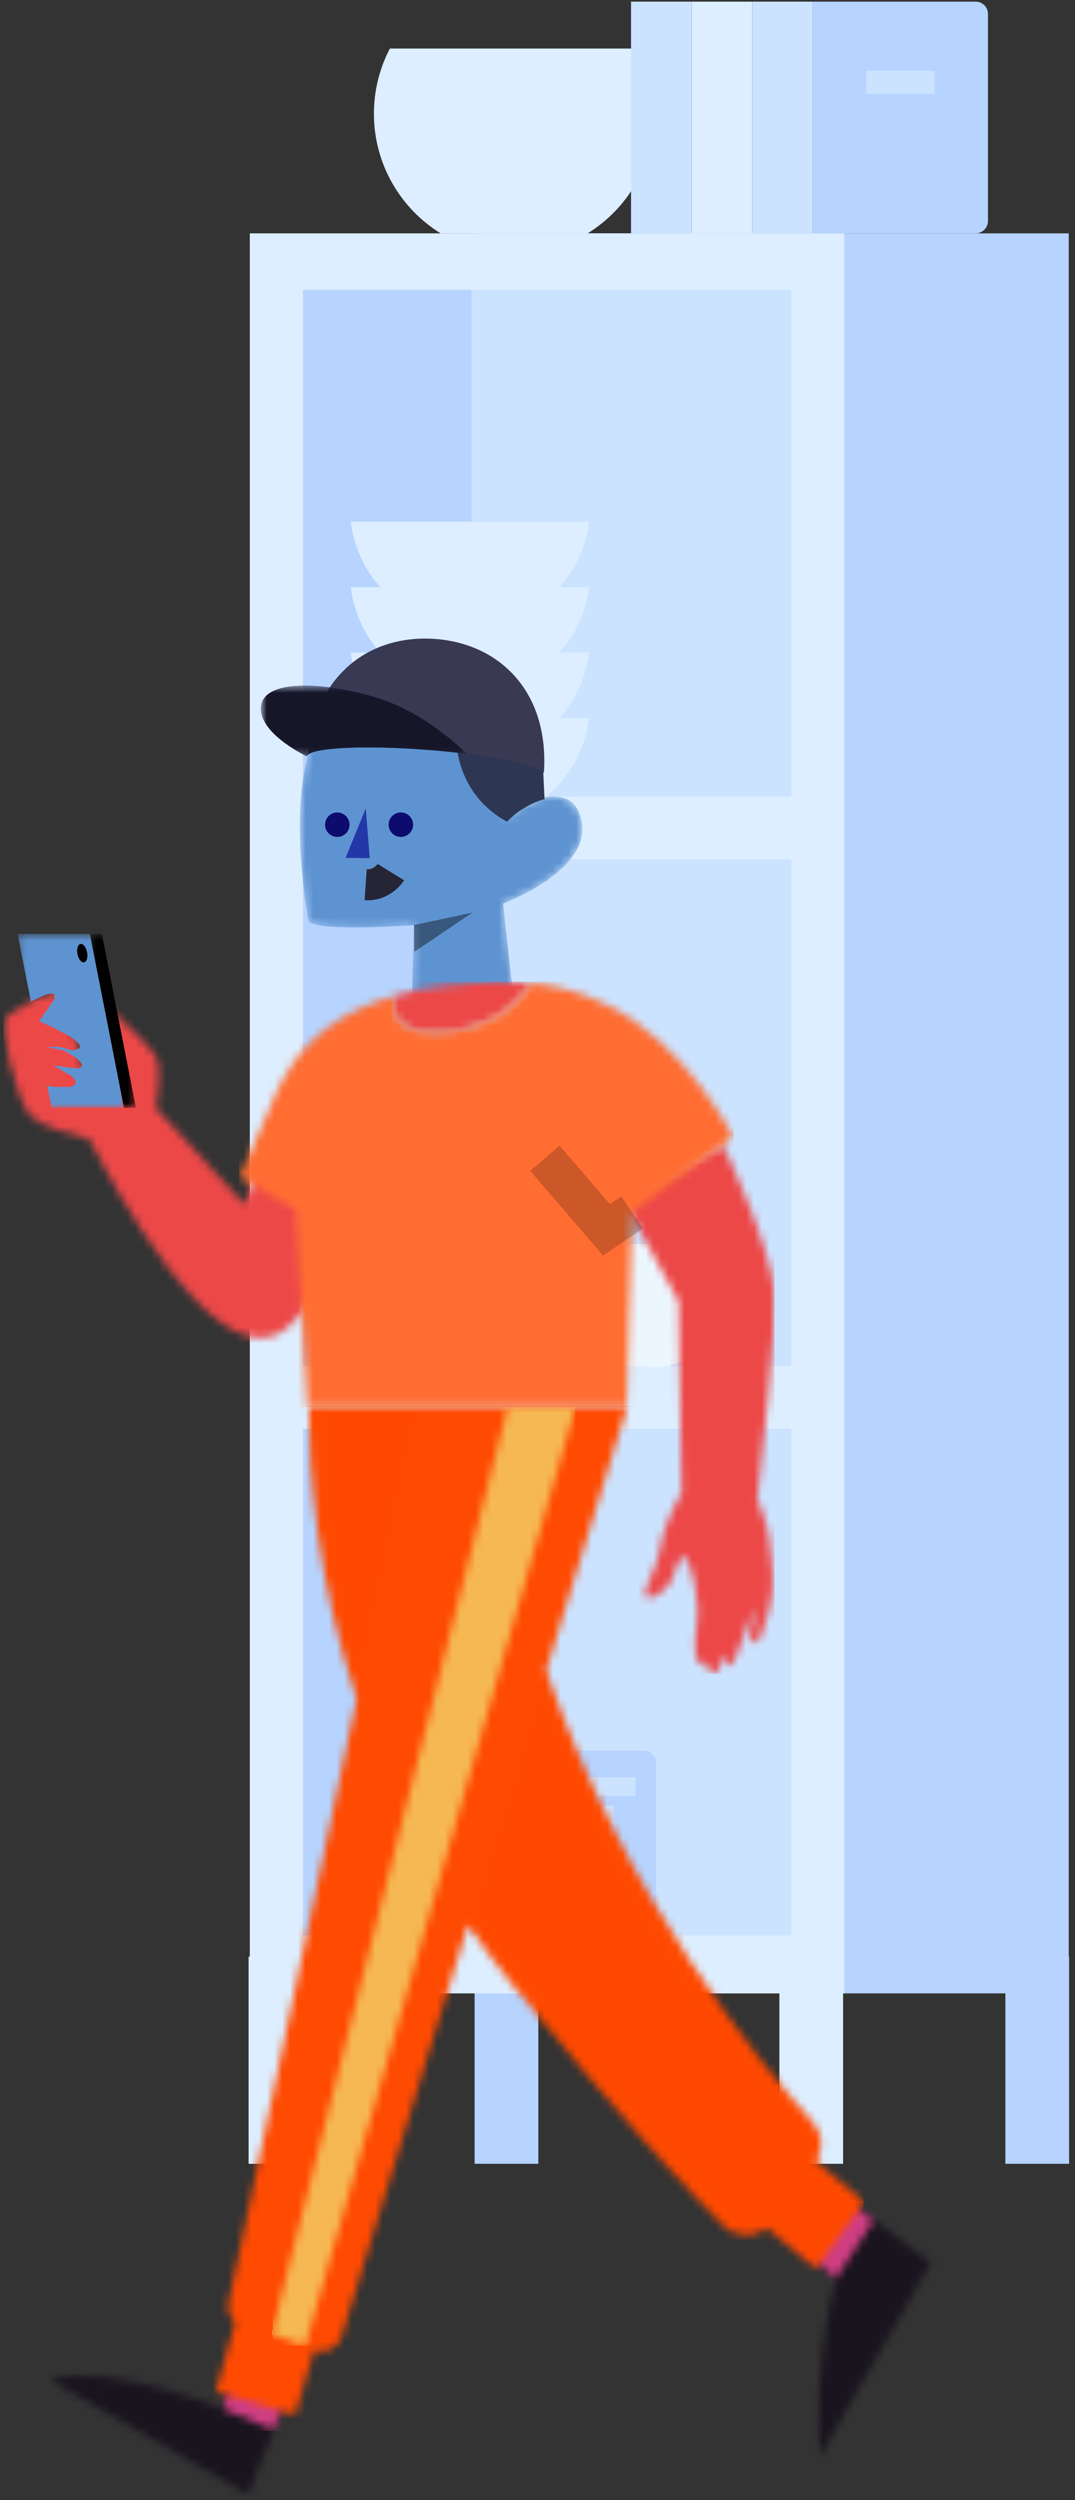 <svg width="139" height="323" viewBox="0 0 139 323" fill="none" xmlns="http://www.w3.org/2000/svg">
<rect x="0" y="0" width="139" height="323" fill="#333333" stroke="none"/>
<path fill-rule="evenodd" clip-rule="evenodd" d="M32.144 279.547H40.383V252.78H32.144V279.547Z" fill="#DCEEFF"/>
<path fill-rule="evenodd" clip-rule="evenodd" d="M100.774 279.547H109.013V252.78H100.774V279.547Z" fill="#DCEEFF"/>
<path fill-rule="evenodd" clip-rule="evenodd" d="M61.368 279.547H69.607V252.78H61.368V279.547Z" fill="#B6D4FF"/>
<path fill-rule="evenodd" clip-rule="evenodd" d="M129.998 279.547H138.237V252.78H129.998V279.547Z" fill="#B6D4FF"/>
<path fill-rule="evenodd" clip-rule="evenodd" d="M61.319 257.529H138.189V30.149H61.319V257.529Z" fill="#B6D4FF"/>
<path fill-rule="evenodd" clip-rule="evenodd" d="M32.299 257.529H109.169V30.149H32.299V257.529Z" fill="#DCEEFF"/>
<path fill-rule="evenodd" clip-rule="evenodd" d="M84.611 14.687C84.611 21.221 81.159 26.953 75.983 30.149H56.977C51.8 26.953 48.349 21.221 48.349 14.687C48.349 11.647 49.097 8.785 50.415 6.271H82.545C83.863 8.785 84.611 11.647 84.611 14.687Z" fill="#DCEEFF"/>
<path fill-rule="evenodd" clip-rule="evenodd" d="M89.431 30.145H97.267V0.211H89.431V30.145Z" fill="#DCEEFF"/>
<path fill-rule="evenodd" clip-rule="evenodd" d="M81.595 30.145H89.431V0.211H81.595V30.145Z" fill="#CCE3FF"/>
<path fill-rule="evenodd" clip-rule="evenodd" d="M97.267 30.145H105.103V0.211H97.267V30.145Z" fill="#CCE3FF"/>
<path fill-rule="evenodd" clip-rule="evenodd" d="M126.153 30.145H105.103V0.211H126.153C127.033 0.211 127.746 0.924 127.746 1.804V28.553C127.746 29.432 127.033 30.145 126.153 30.145Z" fill="#B6D4FF"/>
<path fill-rule="evenodd" clip-rule="evenodd" d="M112.009 12.109H120.84V9.145H112.009V12.109Z" fill="#CCE3FF"/>
<path fill-rule="evenodd" clip-rule="evenodd" d="M39.18 250.037H102.317V184.591H39.18V250.037Z" fill="#CCE3FF"/>
<path fill-rule="evenodd" clip-rule="evenodd" d="M39.18 250.037H60.962V184.591H39.18V250.037Z" fill="#B6D4FF"/>
<path fill-rule="evenodd" clip-rule="evenodd" d="M39.18 176.469H102.317V111.024H39.18V176.469Z" fill="#CCE3FF"/>
<path fill-rule="evenodd" clip-rule="evenodd" d="M39.18 176.469H60.962V111.024H39.18V176.469Z" fill="#B6D4FF"/>
<path fill-rule="evenodd" clip-rule="evenodd" d="M39.18 102.903H102.317V37.458H39.18V102.903Z" fill="#CCE3FF"/>
<path fill-rule="evenodd" clip-rule="evenodd" d="M39.18 102.903H60.962V37.458H39.18V102.903Z" fill="#B6D4FF"/>
<path fill-rule="evenodd" clip-rule="evenodd" d="M54.297 250.036H60.546V226.165H54.297V250.036Z" fill="#DCEEFF"/>
<path fill-rule="evenodd" clip-rule="evenodd" d="M48.049 250.036H54.298V226.165H48.049V250.036Z" fill="#CCE3FF"/>
<path fill-rule="evenodd" clip-rule="evenodd" d="M60.546 250.036H66.795V226.165H60.546V250.036Z" fill="#CCE3FF"/>
<path fill-rule="evenodd" clip-rule="evenodd" d="M83.259 250.036H66.794V226.165H83.259C84.138 226.165 84.851 226.878 84.851 227.758V248.444C84.851 249.323 84.138 250.036 83.259 250.036Z" fill="#B6D4FF"/>
<path fill-rule="evenodd" clip-rule="evenodd" d="M69.471 232.006H82.176V229.643H69.471V232.006Z" fill="#CCE3FF"/>
<path fill-rule="evenodd" clip-rule="evenodd" d="M72.302 235.653H79.345V233.29H72.302V235.653Z" fill="#CCE3FF"/>
<path fill-rule="evenodd" clip-rule="evenodd" d="M76.17 92.767C75.685 96.838 73.624 100.428 70.612 102.903H50.915C47.903 100.428 45.841 96.838 45.354 92.767H76.17Z" fill="#DCEEFF"/>
<path fill-rule="evenodd" clip-rule="evenodd" d="M76.17 84.306C75.253 92 68.704 97.969 60.762 97.969C52.82 97.969 46.272 92 45.355 84.306H76.17Z" fill="#DCEEFF"/>
<path fill-rule="evenodd" clip-rule="evenodd" d="M76.17 75.858C75.685 79.928 73.624 83.518 70.612 85.993H50.915C47.903 83.518 45.841 79.928 45.354 75.858H76.17Z" fill="#DCEEFF"/>
<path fill-rule="evenodd" clip-rule="evenodd" d="M76.17 67.396C75.253 75.09 68.704 81.059 60.762 81.059C52.82 81.059 46.272 75.09 45.355 67.396H76.17Z" fill="#DCEEFF"/>
<path fill-rule="evenodd" clip-rule="evenodd" d="M66.023 160.748C66.023 166.739 65.384 172.219 64.319 176.469H53.158C52.095 172.219 51.454 166.739 51.454 160.748" fill="#ECF6FF"/>
<path d="M65.471 163.381C68.001 163.88 69.648 166.337 69.148 168.868C68.648 171.398 66.192 173.045 63.661 172.545" stroke="#ECF6FF" stroke-width="8"/>
<path fill-rule="evenodd" clip-rule="evenodd" d="M88.381 160.748C88.381 166.739 87.742 172.219 86.677 176.469H75.516C74.453 172.219 73.811 166.739 73.811 160.748" fill="#ECF6FF"/>
<path d="M85.409 163.381C87.94 163.88 89.587 166.337 89.087 168.868C88.587 171.398 86.13 173.045 83.6 172.545" stroke="#ECF6FF" stroke-width="8"/>
<mask id="mask0" mask-type="alpha" maskUnits="userSpaceOnUse" x="38" y="92" width="38" height="37">
<path d="M53.265 128.733L53.533 119.514C53.533 119.514 42.316 120.406 39.916 119.161C39.916 119.161 36.984 104.071 40.481 95.714L40.552 95.388L64.223 92.623L65.695 106.025C66.493 103.676 72.927 101.176 74.648 104.54C78.376 111.828 65.047 116.736 65.047 116.736L66.4 128.844" fill="white"/>
</mask>
<g mask="url(#mask0)">
<path d="M53.265 128.733L53.533 119.514C53.533 119.514 42.316 120.406 39.916 119.161C39.916 119.161 36.984 104.071 40.481 95.714L40.552 95.388L64.223 92.623L65.695 106.025C66.493 103.676 72.927 101.176 74.648 104.54C78.376 111.828 65.047 116.736 65.047 116.736L66.4 128.844" fill="#5E93D1"/>
</g>
<path opacity="0.4" fill-rule="evenodd" clip-rule="evenodd" d="M53.533 119.514L61.097 117.894L53.569 122.973L53.533 119.514Z" fill="black"/>
<path fill-rule="evenodd" clip-rule="evenodd" d="M47.294 104.449L44.68 110.83L47.812 110.87L47.294 104.449Z" fill="#2437A8"/>
<path fill-rule="evenodd" clip-rule="evenodd" d="M50.273 106.262C50.118 107.122 50.689 107.944 51.55 108.099C52.41 108.255 53.234 107.684 53.389 106.825C53.545 105.966 52.974 105.143 52.113 104.987C51.253 104.832 50.429 105.403 50.273 106.262Z" fill="#0D0B6D"/>
<path fill-rule="evenodd" clip-rule="evenodd" d="M42.053 106.262C41.898 107.122 42.469 107.944 43.33 108.099C44.19 108.255 45.014 107.684 45.169 106.825C45.325 105.966 44.754 105.143 43.893 104.987C43.032 104.832 42.209 105.403 42.053 106.262Z" fill="#0D0B6D"/>
<path fill-rule="evenodd" clip-rule="evenodd" d="M50.544 112.677C50.544 112.677 49.449 114.45 47.281 114.3Z" fill="white"/>
<path d="M50.544 112.677C50.544 112.677 49.449 114.45 47.281 114.3" stroke="#252535" stroke-width="4"/>
<path fill-rule="evenodd" clip-rule="evenodd" d="M65.553 106.167C67.32 104.337 69.244 103.562 70.411 103.24L70.188 98.621L59.069 96.684C59.835 101.837 62.811 104.649 65.553 106.167Z" fill="#2D3652"/>
<path fill-rule="evenodd" clip-rule="evenodd" d="M39.825 97.516C40.827 96.564 47.356 96.269 55.205 96.873C57.03 97.013 58.78 97.19 60.399 97.395C65.749 98.066 69.685 99.02 70.326 99.86C71.036 89.371 64.604 83.123 56.182 82.542C50.657 82.16 45.647 84.314 42.647 88.8C41.112 91.1 40.103 94.014 39.825 97.516Z" fill="#393954"/>
<mask id="mask1" mask-type="alpha" maskUnits="userSpaceOnUse" x="33" y="88" width="28" height="10">
<path d="M60.398 88.572H33.729V97.724H60.398V88.572Z" fill="white"/>
</mask>
<g mask="url(#mask1)">
<path fill-rule="evenodd" clip-rule="evenodd" d="M39.699 97.724H39.702C39.712 97.65 39.755 97.58 39.825 97.516C40.827 96.564 47.356 96.269 55.205 96.873C57.03 97.013 58.78 97.19 60.398 97.395C58.096 95.211 53.885 91.757 48.918 90.207C46.793 89.545 44.639 89.062 42.647 88.801C37.811 88.16 33.931 88.817 33.737 91.325C33.487 94.587 38.864 97.319 39.699 97.724Z" fill="#161629"/>
</g>
<mask id="mask2" mask-type="alpha" maskUnits="userSpaceOnUse" x="6" y="279" width="115" height="44">
<path d="M30.721 305.114L28.83 311.207C28.83 311.207 14.06 305.15 6.462 307.448L32.065 322.269L38.73 305.537L30.721 305.114ZM99.767 286.831L108.049 294.42C108.049 294.42 106.819 299.469 106.3 304.232C105.55 311.126 106.011 317.349 106.011 317.349L120.37 292.306L102.644 279.155L99.767 286.831Z" fill="white"/>
</mask>
<g mask="url(#mask2)">
<path d="M30.721 305.114L28.83 311.207C28.83 311.207 14.06 305.15 6.462 307.448L32.065 322.269L38.73 305.537L30.721 305.114ZM99.767 286.831L108.049 294.42C108.049 294.42 106.819 299.469 106.3 304.232C105.55 311.126 106.011 317.349 106.011 317.349L120.37 292.306L102.644 279.155L99.767 286.831Z" fill="#0D0B6D"/>
<path d="M6.375 283.93H124.994V322.434H6.375V283.93Z" fill="#19141E"/>
</g>
<mask id="mask3" mask-type="alpha" maskUnits="userSpaceOnUse" x="28" y="279" width="85" height="35">
<path d="M38.306 306.856L30.389 306.144L28.83 311.207L35.383 313.938L38.306 306.856ZM102.766 279.148L101.855 288.765L108.05 294.42L112.968 286.863L102.766 279.148Z" fill="white"/>
</mask>
<g mask="url(#mask3)">
<path d="M38.306 306.856L30.389 306.144L28.83 311.207L35.383 313.938L38.306 306.856ZM102.766 279.148L101.855 288.765L108.05 294.42L112.968 286.863L102.766 279.148Z" fill="#CF3E83"/>
<path d="M22.783 283.93H116.561V314.05H22.783V283.93Z" fill="#CF3E83"/>
</g>
<mask id="mask4" mask-type="alpha" maskUnits="userSpaceOnUse" x="27" y="181" width="85" height="131">
<path d="M70.62 215.826L81.136 181.628H54.148L39.943 181.628C39.916 189.994 40.902 203.772 46.117 219.461L29.559 297.451C29.353 298.431 29.701 299.408 30.407 300.041L27.891 308.975L38.175 311.969L40.625 303.644L40.689 303.665C42.148 304.147 43.717 303.338 44.166 301.876L60.526 248.669C62.371 251.389 64.382 254.103 66.567 256.799C80.401 273.865 89.024 283.069 93.458 287.497C95.041 289.081 97.504 289.158 99.174 287.864L105.498 293.071L111.777 284.434L105.527 279.288C106.529 277.682 106.364 275.593 105.084 274.168C98.712 267.058 80.779 245.345 70.62 215.826L70.62 215.826Z" fill="#FF4900"/>
</mask>
<g mask="url(#mask4)">
<path d="M70.62 215.826L81.136 181.628H54.148L39.943 181.628C39.916 189.994 40.902 203.772 46.117 219.461L29.559 297.451C29.353 298.431 29.701 299.408 30.407 300.041L27.891 308.975L38.175 311.969L40.625 303.644L40.689 303.665C42.148 304.147 43.717 303.338 44.166 301.876L60.526 248.669C62.371 251.389 64.382 254.103 66.567 256.799C80.401 273.865 89.024 283.069 93.458 287.497C95.041 289.081 97.504 289.158 99.174 287.864L105.498 293.071L111.777 284.434L105.527 279.288C106.529 277.682 106.364 275.593 105.084 274.168C98.712 267.058 80.779 245.345 70.62 215.826L70.62 215.826Z" fill="#FF4900"/>
<path d="M25.002 181.628H111.637V312.978H25.002V181.628Z" fill="#FF4900"/>
</g>
<g opacity="0.099">
<path opacity="0.099" fill-rule="evenodd" clip-rule="evenodd" d="M40.625 303.644L40.69 303.665C42.148 304.147 43.718 303.338 44.167 301.876L60.526 248.668L70.62 215.826L81.136 181.628H54.149L46.117 219.461L29.559 297.451C29.353 298.431 29.701 299.408 30.408 300.041L27.892 308.975L38.176 311.969L40.625 303.644Z" fill="white"/>
</g>
<mask id="mask5" mask-type="alpha" maskUnits="userSpaceOnUse" x="35" y="181" width="40" height="123">
<path d="M35.109 301.576L39.44 303.113L56.82 242.853L67.543 205.677L74.478 181.629H65.687L64.142 187.693L52.233 234.403L35.109 301.576Z" fill="white"/>
</mask>
<g mask="url(#mask5)">
<path d="M35.109 301.576L39.44 303.113L56.82 242.853L67.543 205.677L74.478 181.629H65.687L64.142 187.693L52.233 234.403L35.109 301.576Z" fill="#EFEFEF"/>
<path d="M35.261 181.628H74.387V303.041H35.261V181.628Z" fill="#F6B852"/>
</g>
<mask id="mask6" mask-type="alpha" maskUnits="userSpaceOnUse" x="0" y="126" width="101" height="91">
<path d="M11.582 147.203C15.009 153.932 27.039 176.021 35.615 172.498C42.037 169.86 49.724 147.989 49.724 147.989L37.228 140.553L31.613 155.582L20.149 143.127C20.538 140.659 20.85 137.433 20.074 136.296C18.753 134.36 12.068 128.396 12.068 128.396L10.85 138.501L10.638 137.649C10.638 137.602 10.627 137.55 10.602 137.495C10.6 137.49 10.598 137.484 10.595 137.479L10.103 135.507C10.31 135.403 10.394 135.254 10.305 135.048C10.232 134.881 10.074 134.698 9.853 134.506L8.173 127.773C8.173 127.773 7.622 128.019 6.813 128.386C5.513 128.118 0.805 131.319 0.733 131.368L0.732 131.368C-0.227 131.987 2.054 142.222 3.906 144.124C5.224 145.476 9.324 146.643 11.582 147.203ZM88.135 192.842L87.369 194.295C87.369 194.295 86.677 195.482 85.951 197.554C85.226 199.626 85.527 200.894 83.959 204.149C82.178 207.843 85.363 206.32 86.505 204.707C87.397 203.448 87.296 201.747 88.451 200.985C88.838 201.603 89.723 202.486 90.217 207.817C90.306 208.773 89.872 211.874 89.872 211.874C89.863 212.803 89.744 214.741 90.802 215.036C91.064 215.11 91.405 214.82 91.405 214.82C91.405 214.82 91.302 216.033 92.383 216.274C92.808 216.369 93.653 213.751 93.653 213.751C93.653 213.751 93.781 215.08 94.589 215.228C94.817 215.27 97.512 207.684 97.512 207.684L97.35 209.398L96.992 211.152C96.992 211.152 97.021 212.097 97.779 212.264C98.081 212.33 98.659 210.755 99.201 208.902C100.043 206.018 100.026 203.851 99.778 201.696C99.479 199.092 99.612 198.217 98.453 195.023C98.314 194.641 98.128 194.203 97.92 193.752C98.556 188.262 100.349 172.191 100.129 167.257C99.863 161.273 93.523 147.989 93.523 147.989L80.651 155.185L87.745 168.112L88.135 192.842ZM57.34 133.315C64.795 132.877 67.941 128.243 68.658 126.99C63.928 126.663 63.433 126.711 57.132 127.364C54.577 127.629 52.784 128.172 51.049 128.648C50.673 129.923 50.139 133.735 57.34 133.315Z" fill="white"/>
</mask>
<g mask="url(#mask6)">
<path d="M11.582 147.203C15.009 153.932 27.039 176.021 35.615 172.498C42.037 169.86 49.724 147.989 49.724 147.989L37.228 140.553L31.613 155.582L20.149 143.127C20.538 140.659 20.85 137.433 20.074 136.296C18.753 134.36 12.068 128.396 12.068 128.396L10.85 138.501L10.638 137.649C10.638 137.602 10.627 137.55 10.602 137.495C10.6 137.49 10.598 137.484 10.595 137.479L10.103 135.507C10.31 135.403 10.394 135.254 10.305 135.048C10.232 134.881 10.074 134.698 9.853 134.506L8.173 127.773C8.173 127.773 7.622 128.019 6.813 128.386C5.513 128.118 0.805 131.319 0.733 131.368L0.732 131.368C-0.227 131.987 2.054 142.222 3.906 144.124C5.224 145.476 9.324 146.643 11.582 147.203ZM88.135 192.842L87.369 194.295C87.369 194.295 86.677 195.482 85.951 197.554C85.226 199.626 85.527 200.894 83.959 204.149C82.178 207.843 85.363 206.32 86.505 204.707C87.397 203.448 87.296 201.747 88.451 200.985C88.838 201.603 89.723 202.486 90.217 207.817C90.306 208.773 89.872 211.874 89.872 211.874C89.863 212.803 89.744 214.741 90.802 215.036C91.064 215.11 91.405 214.82 91.405 214.82C91.405 214.82 91.302 216.033 92.383 216.274C92.808 216.369 93.653 213.751 93.653 213.751C93.653 213.751 93.781 215.08 94.589 215.228C94.817 215.27 97.512 207.684 97.512 207.684L97.35 209.398L96.992 211.152C96.992 211.152 97.021 212.097 97.779 212.264C98.081 212.33 98.659 210.755 99.201 208.902C100.043 206.018 100.026 203.851 99.778 201.696C99.479 199.092 99.612 198.217 98.453 195.023C98.314 194.641 98.128 194.203 97.92 193.752C98.556 188.262 100.349 172.191 100.129 167.257C99.863 161.273 93.523 147.989 93.523 147.989L80.651 155.185L87.745 168.112L88.135 192.842ZM57.34 133.315C64.795 132.877 67.941 128.243 68.658 126.99C63.928 126.663 63.433 126.711 57.132 127.364C54.577 127.629 52.784 128.172 51.049 128.648C50.673 129.923 50.139 133.735 57.34 133.315Z" fill="#E576C6"/>
<path d="M0.47 126.827H100.147V216.256H0.47V126.827Z" fill="#ED4848"/>
</g>
<mask id="mask7" mask-type="alpha" maskUnits="userSpaceOnUse" x="30" y="126" width="65" height="56">
<path d="M36.105 140.401L36.06 140.392L30.982 152.067L38.23 156.291L39.743 181.781H81.039L81.732 156.643L94.789 146.879C94.789 146.879 88.631 134.531 78.095 129.617C74.689 128.027 71.565 127.277 68.659 126.99C68.42 126.966 68.608 126.973 68.579 127.085C68.563 127.149 68.505 127.244 68.439 127.352C68.372 127.46 68.372 127.425 68.045 127.908C67.718 128.39 67.233 128.871 66.502 129.617C65.895 130.236 65.057 130.842 64.235 131.301C63.3 131.824 62.381 132.173 61.792 132.421C61.26 132.645 60.812 132.762 60.378 132.865C59.154 133.156 58.2 133.246 56.256 133.347C56.02 133.36 54.654 133.258 54.413 133.211C54.071 133.143 53.764 133.081 53.376 132.975C52.988 132.87 52.025 132.42 51.388 131.628C51.117 131.293 50.86 130.188 50.939 129.374C51.018 128.561 51.373 128.559 51.049 128.648C45.345 130.2 39.954 133.402 36.802 139.079C36.548 139.536 36.316 139.976 36.105 140.401Z" fill="#FF6D32"/>
</mask>
<g mask="url(#mask7)">
<path d="M36.105 140.401L36.06 140.392L30.982 152.067L38.23 156.291L39.743 181.781H81.039L81.732 156.643L94.789 146.879C94.789 146.879 88.631 134.531 78.095 129.617C74.689 128.027 71.565 127.277 68.659 126.99C68.42 126.966 68.608 126.973 68.579 127.085C68.563 127.149 68.505 127.244 68.439 127.352C68.372 127.46 68.372 127.425 68.045 127.908C67.718 128.39 67.233 128.871 66.502 129.617C65.895 130.236 65.057 130.842 64.235 131.301C63.3 131.824 62.381 132.173 61.792 132.421C61.26 132.645 60.812 132.762 60.378 132.865C59.154 133.156 58.2 133.246 56.256 133.347C56.02 133.36 54.654 133.258 54.413 133.211C54.071 133.143 53.764 133.081 53.376 132.975C52.988 132.87 52.025 132.42 51.388 131.628C51.117 131.293 50.86 130.188 50.939 129.374C51.018 128.561 51.373 128.559 51.049 128.648C45.345 130.2 39.954 133.402 36.802 139.079C36.548 139.536 36.316 139.976 36.105 140.401Z" fill="#FF6D32"/>
<path d="M30.902 126.828H94.869V181.79H30.902V126.828Z" fill="#FF6D32"/>
</g>
<path opacity="0.201" d="M81.732 156.642L78.42 158.884L70.457 149.639" stroke="black" stroke-width="5"/>
<mask id="mask8" mask-type="alpha" maskUnits="userSpaceOnUse" x="2" y="120" width="15" height="24">
<path d="M16.032 120.653H2.281V143.123H16.032V120.653Z" fill="white"/>
</mask>
<g mask="url(#mask8)">
<path fill-rule="evenodd" clip-rule="evenodd" d="M6.112 140.3L6.688 143.123H16.032L11.624 120.652H2.281C2.523 121.887 3.094 124.795 3.993 129.377L5.83 128.528L6.402 128.37L6.852 128.395L7.048 128.528V129.074L5.05 131.938L6.578 132.602L8.929 133.832L9.608 134.301L9.871 134.544L10.086 134.736L10.223 134.901L10.305 135.048L10.341 135.24L10.305 135.324L10.264 135.389L10.205 135.448L9.435 135.72L7.677 135.24H5.94L8.258 135.72L9.786 136.631L10.305 137.119L10.599 137.478V137.806L10.086 138.036L6.852 137.666L7.923 138.247L8.633 138.685L9.283 139.02L9.786 139.667V139.987L9.608 140.174L9.156 140.414H8.468H7.08L6.112 140.3Z" fill="#5E93D1"/>
</g>
<mask id="mask9" mask-type="alpha" maskUnits="userSpaceOnUse" x="11" y="120" width="7" height="24">
<path d="M17.579 120.653H11.626V143.123H17.579V120.653Z" fill="white"/>
</mask>
<g mask="url(#mask9)">
<path fill-rule="evenodd" clip-rule="evenodd" d="M16.033 143.123H17.579L13.172 120.652H11.626L16.033 143.123Z" fill="#020101"/>
</g>
<path fill-rule="evenodd" clip-rule="evenodd" d="M10.017 123.262C10.146 123.918 10.529 124.396 10.872 124.329C11.215 124.262 11.388 123.676 11.259 123.02C11.13 122.363 10.747 121.886 10.404 121.952C10.061 122.019 9.887 122.605 10.017 123.262Z" fill="#020101"/>
</svg>
